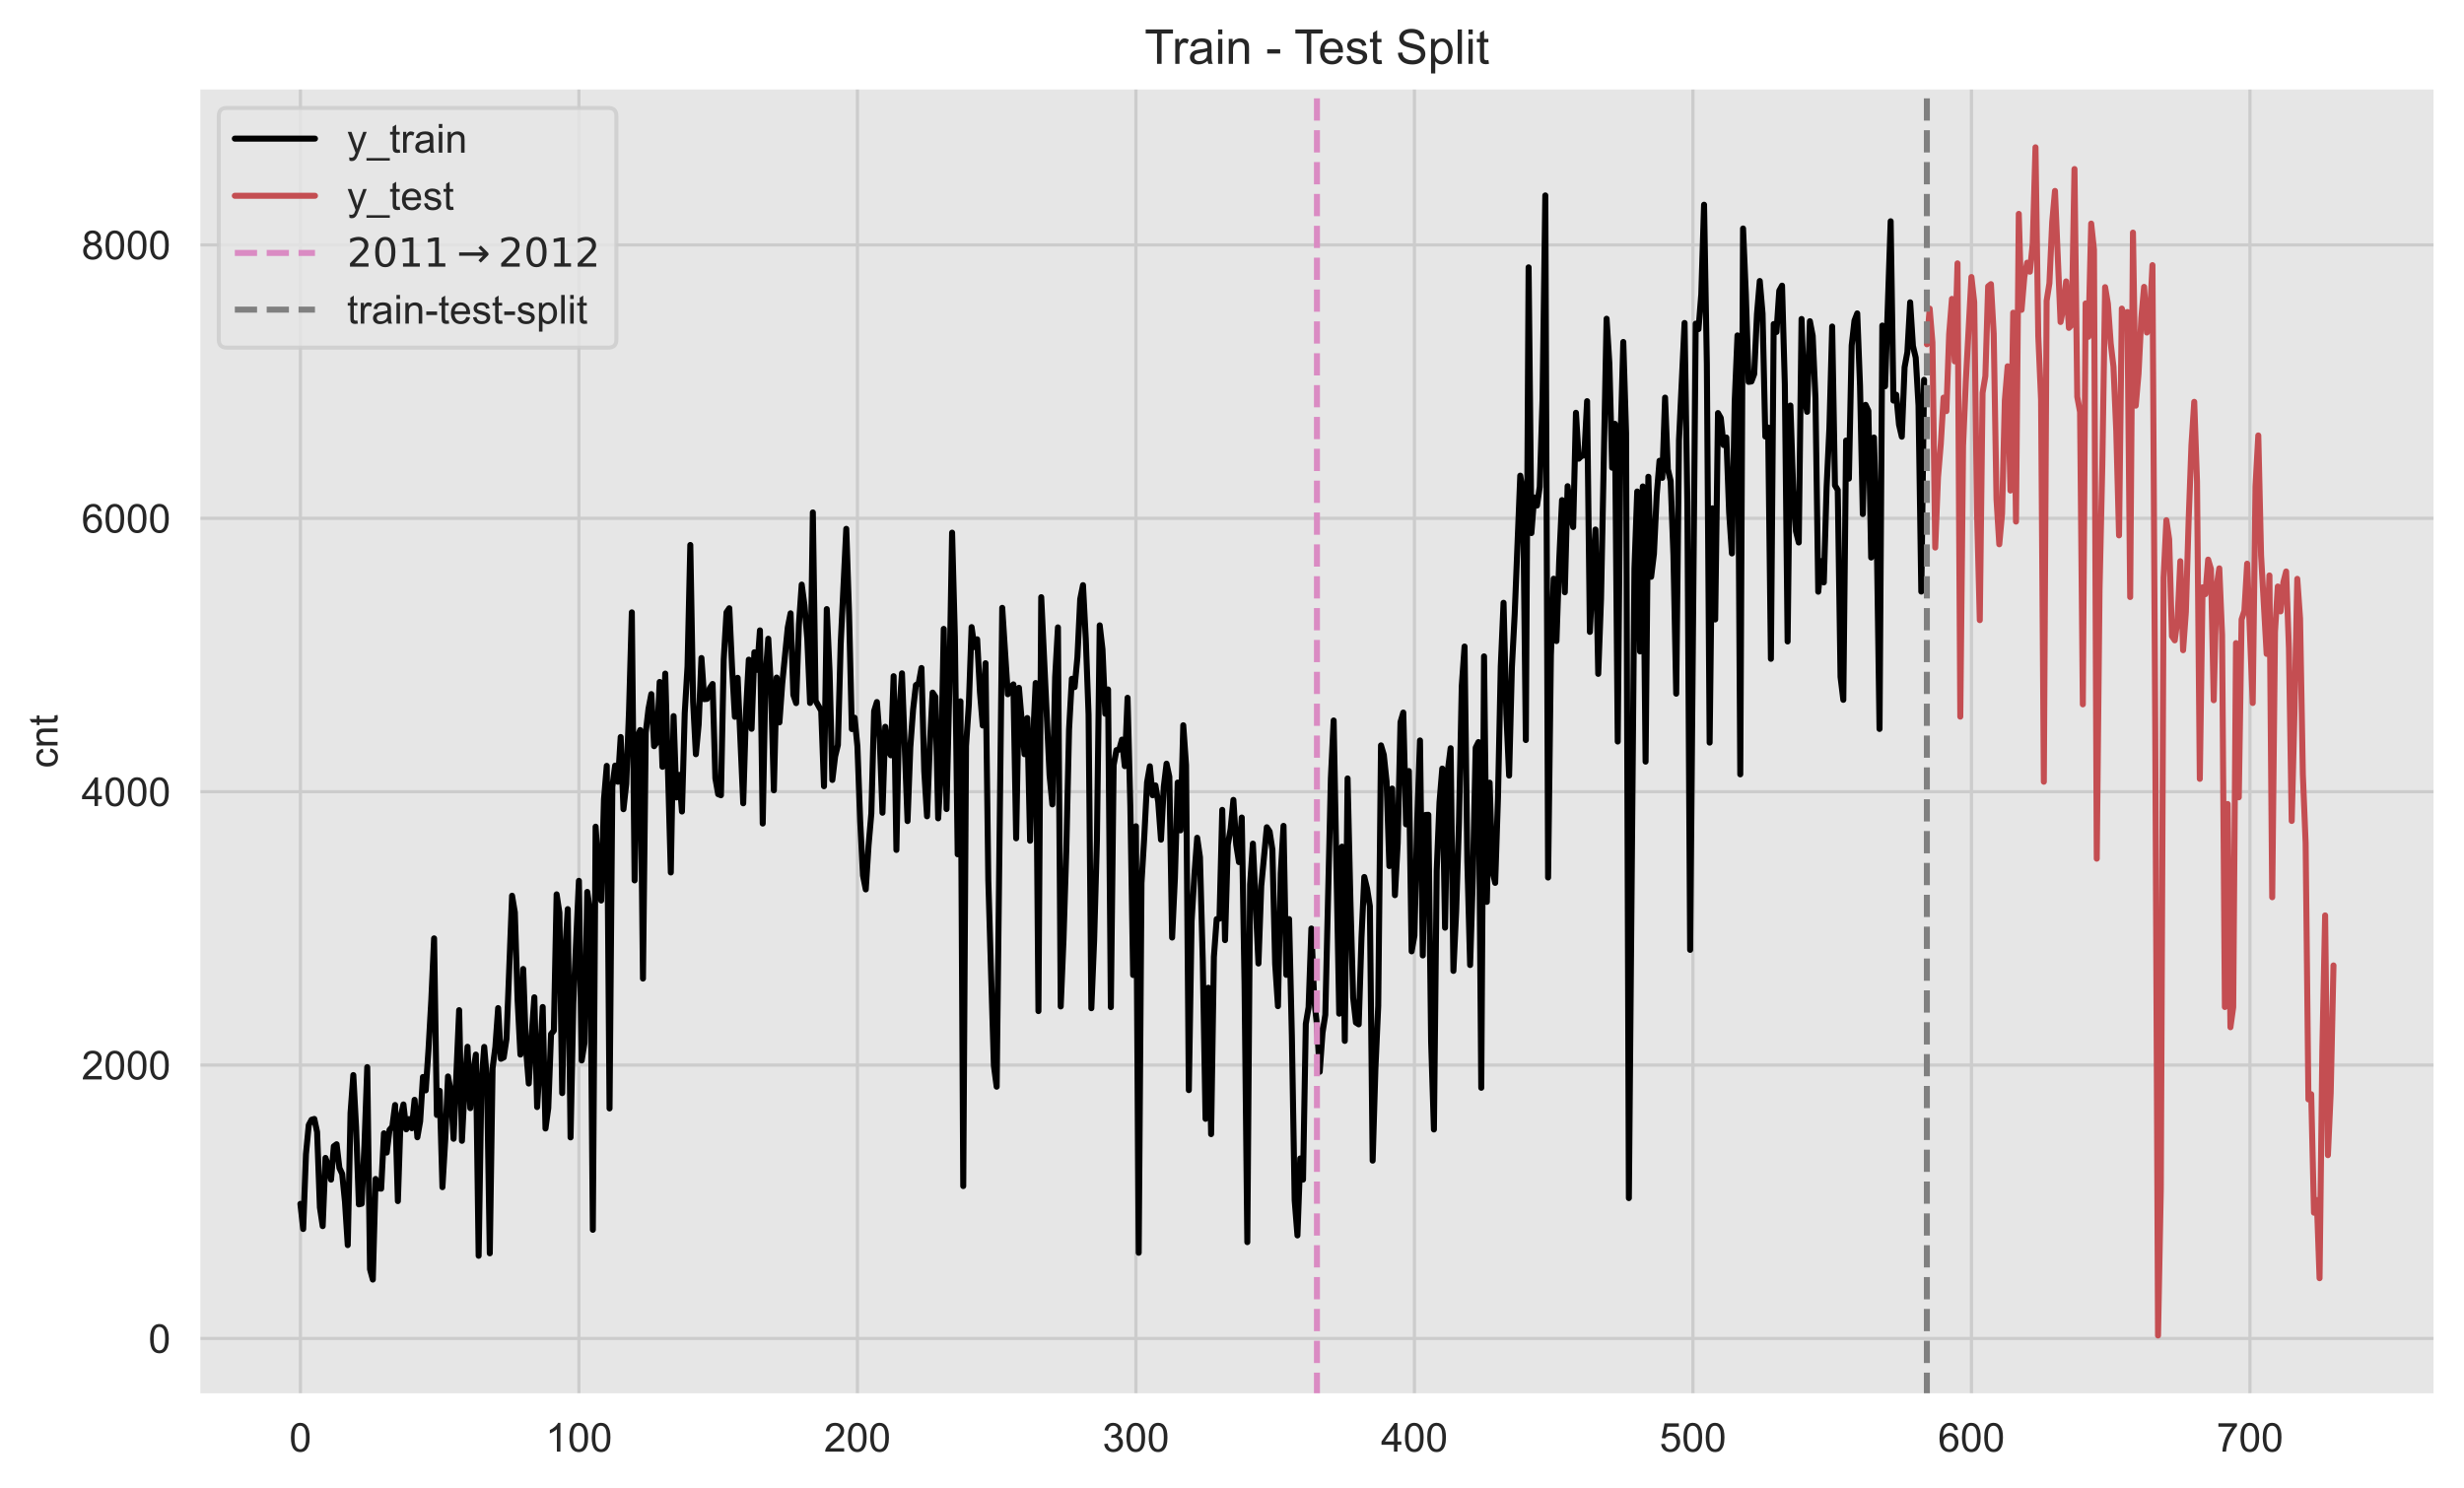 <?xml version="1.0" encoding="utf-8" standalone="no"?>
<!DOCTYPE svg PUBLIC "-//W3C//DTD SVG 1.1//EN"
  "http://www.w3.org/Graphics/SVG/1.1/DTD/svg11.dtd">
<!-- Created with matplotlib (https://matplotlib.org/) -->
<svg height="371.441pt" version="1.1" viewBox="0 0 614.789 371.441" width="614.789pt" xmlns="http://www.w3.org/2000/svg" xmlns:xlink="http://www.w3.org/1999/xlink">
 <defs>
  <style type="text/css">*{stroke-linecap:butt;stroke-linejoin:round;}</style>
 </defs>
 <g id="figure_1">
  <g id="patch_1">
   <path d="M 0 371.441 
L 614.789 371.441 
L 614.789 0 
L 0 0 
z
" style="fill:#ffffff;"/>
  </g>
  <g id="axes_1">
   <g id="patch_2">
    <path d="M 49.589 348.096 
L 607.589 348.096 
L 607.589 21.936 
L 49.589 21.936 
z
" style="fill:#e6e6e6;"/>
   </g>
   <g id="matplotlib.axis_1">
    <g id="xtick_1">
     <g id="line2d_1">
      <path clip-path="url(#pd640665b0b)" d="M 74.953 348.096 
L 74.953 21.936 
" style="fill:none;stroke:#cccccc;stroke-linecap:round;stroke-width:0.8;"/>
     </g>
     <g id="text_1">
      <!-- 0 -->
      <g style="fill:#262626;" transform="translate(72.172 362.253)scale(0.1 -0.1)">
       <defs>
        <path d="M 4.156 35.297 
Q 4.156 48 6.766 55.734 
Q 9.375 63.484 14.516 67.672 
Q 19.672 71.875 27.484 71.875 
Q 33.25 71.875 37.594 69.547 
Q 41.938 67.234 44.766 62.859 
Q 47.609 58.5 49.219 52.219 
Q 50.828 45.953 50.828 35.297 
Q 50.828 22.703 48.234 14.969 
Q 45.656 7.234 40.5 3 
Q 35.359 -1.219 27.484 -1.219 
Q 17.141 -1.219 11.234 6.203 
Q 4.156 15.141 4.156 35.297 
z
M 13.188 35.297 
Q 13.188 17.672 17.312 11.828 
Q 21.438 6 27.484 6 
Q 33.547 6 37.672 11.859 
Q 41.797 17.719 41.797 35.297 
Q 41.797 52.984 37.672 58.781 
Q 33.547 64.594 27.391 64.594 
Q 21.344 64.594 17.719 59.469 
Q 13.188 52.938 13.188 35.297 
z
" id="ArialMT-48"/>
       </defs>
       <use xlink:href="#ArialMT-48"/>
      </g>
     </g>
    </g>
    <g id="xtick_2">
     <g id="line2d_2">
      <path clip-path="url(#pd640665b0b)" d="M 144.442 348.096 
L 144.442 21.936 
" style="fill:none;stroke:#cccccc;stroke-linecap:round;stroke-width:0.8;"/>
     </g>
     <g id="text_2">
      <!-- 100 -->
      <g style="fill:#262626;" transform="translate(136.101 362.253)scale(0.1 -0.1)">
       <defs>
        <path d="M 37.25 0 
L 28.469 0 
L 28.469 56 
Q 25.297 52.984 20.141 49.953 
Q 14.984 46.922 10.891 45.406 
L 10.891 53.906 
Q 18.266 57.375 23.781 62.297 
Q 29.297 67.234 31.594 71.875 
L 37.25 71.875 
z
" id="ArialMT-49"/>
       </defs>
       <use xlink:href="#ArialMT-49"/>
       <use x="55.615" xlink:href="#ArialMT-48"/>
       <use x="111.23" xlink:href="#ArialMT-48"/>
      </g>
     </g>
    </g>
    <g id="xtick_3">
     <g id="line2d_3">
      <path clip-path="url(#pd640665b0b)" d="M 213.932 348.096 
L 213.932 21.936 
" style="fill:none;stroke:#cccccc;stroke-linecap:round;stroke-width:0.8;"/>
     </g>
     <g id="text_3">
      <!-- 200 -->
      <g style="fill:#262626;" transform="translate(205.59 362.253)scale(0.1 -0.1)">
       <defs>
        <path d="M 50.344 8.453 
L 50.344 0 
L 3.031 0 
Q 2.938 3.172 4.047 6.109 
Q 5.859 10.938 9.828 15.625 
Q 13.812 20.312 21.344 26.469 
Q 33.016 36.031 37.109 41.625 
Q 41.219 47.219 41.219 52.203 
Q 41.219 57.422 37.469 61 
Q 33.734 64.594 27.734 64.594 
Q 21.391 64.594 17.578 60.781 
Q 13.766 56.984 13.719 50.25 
L 4.688 51.172 
Q 5.609 61.281 11.656 66.578 
Q 17.719 71.875 27.938 71.875 
Q 38.234 71.875 44.234 66.156 
Q 50.25 60.453 50.25 52 
Q 50.25 47.703 48.484 43.547 
Q 46.734 39.406 42.656 34.812 
Q 38.578 30.219 29.109 22.219 
Q 21.188 15.578 18.938 13.203 
Q 16.703 10.844 15.234 8.453 
z
" id="ArialMT-50"/>
       </defs>
       <use xlink:href="#ArialMT-50"/>
       <use x="55.615" xlink:href="#ArialMT-48"/>
       <use x="111.23" xlink:href="#ArialMT-48"/>
      </g>
     </g>
    </g>
    <g id="xtick_4">
     <g id="line2d_4">
      <path clip-path="url(#pd640665b0b)" d="M 283.421 348.096 
L 283.421 21.936 
" style="fill:none;stroke:#cccccc;stroke-linecap:round;stroke-width:0.8;"/>
     </g>
     <g id="text_4">
      <!-- 300 -->
      <g style="fill:#262626;" transform="translate(275.08 362.253)scale(0.1 -0.1)">
       <defs>
        <path d="M 4.203 18.891 
L 12.984 20.062 
Q 14.5 12.594 18.141 9.297 
Q 21.781 6 27 6 
Q 33.203 6 37.469 10.297 
Q 41.75 14.594 41.75 20.953 
Q 41.75 27 37.797 30.922 
Q 33.844 34.859 27.734 34.859 
Q 25.25 34.859 21.531 33.891 
L 22.516 41.609 
Q 23.391 41.5 23.922 41.5 
Q 29.547 41.5 34.031 44.422 
Q 38.531 47.359 38.531 53.469 
Q 38.531 58.297 35.25 61.469 
Q 31.984 64.656 26.812 64.656 
Q 21.688 64.656 18.266 61.422 
Q 14.844 58.203 13.875 51.766 
L 5.078 53.328 
Q 6.688 62.156 12.391 67.016 
Q 18.109 71.875 26.609 71.875 
Q 32.469 71.875 37.391 69.359 
Q 42.328 66.844 44.938 62.5 
Q 47.562 58.156 47.562 53.266 
Q 47.562 48.641 45.062 44.828 
Q 42.578 41.016 37.703 38.766 
Q 44.047 37.312 47.562 32.688 
Q 51.078 28.078 51.078 21.141 
Q 51.078 11.766 44.234 5.25 
Q 37.406 -1.266 26.953 -1.266 
Q 17.531 -1.266 11.297 4.344 
Q 5.078 9.969 4.203 18.891 
z
" id="ArialMT-51"/>
       </defs>
       <use xlink:href="#ArialMT-51"/>
       <use x="55.615" xlink:href="#ArialMT-48"/>
       <use x="111.23" xlink:href="#ArialMT-48"/>
      </g>
     </g>
    </g>
    <g id="xtick_5">
     <g id="line2d_5">
      <path clip-path="url(#pd640665b0b)" d="M 352.91 348.096 
L 352.91 21.936 
" style="fill:none;stroke:#cccccc;stroke-linecap:round;stroke-width:0.8;"/>
     </g>
     <g id="text_5">
      <!-- 400 -->
      <g style="fill:#262626;" transform="translate(344.569 362.253)scale(0.1 -0.1)">
       <defs>
        <path d="M 32.328 0 
L 32.328 17.141 
L 1.266 17.141 
L 1.266 25.203 
L 33.938 71.578 
L 41.109 71.578 
L 41.109 25.203 
L 50.781 25.203 
L 50.781 17.141 
L 41.109 17.141 
L 41.109 0 
z
M 32.328 25.203 
L 32.328 57.469 
L 9.906 25.203 
z
" id="ArialMT-52"/>
       </defs>
       <use xlink:href="#ArialMT-52"/>
       <use x="55.615" xlink:href="#ArialMT-48"/>
       <use x="111.23" xlink:href="#ArialMT-48"/>
      </g>
     </g>
    </g>
    <g id="xtick_6">
     <g id="line2d_6">
      <path clip-path="url(#pd640665b0b)" d="M 422.4 348.096 
L 422.4 21.936 
" style="fill:none;stroke:#cccccc;stroke-linecap:round;stroke-width:0.8;"/>
     </g>
     <g id="text_6">
      <!-- 500 -->
      <g style="fill:#262626;" transform="translate(414.058 362.253)scale(0.1 -0.1)">
       <defs>
        <path d="M 4.156 18.75 
L 13.375 19.531 
Q 14.406 12.797 18.141 9.391 
Q 21.875 6 27.156 6 
Q 33.5 6 37.891 10.781 
Q 42.281 15.578 42.281 23.484 
Q 42.281 31 38.062 35.344 
Q 33.844 39.703 27 39.703 
Q 22.75 39.703 19.328 37.766 
Q 15.922 35.844 13.969 32.766 
L 5.719 33.844 
L 12.641 70.609 
L 48.25 70.609 
L 48.25 62.203 
L 19.672 62.203 
L 15.828 42.969 
Q 22.266 47.469 29.344 47.469 
Q 38.719 47.469 45.156 40.969 
Q 51.609 34.469 51.609 24.266 
Q 51.609 14.547 45.953 7.469 
Q 39.062 -1.219 27.156 -1.219 
Q 17.391 -1.219 11.203 4.25 
Q 5.031 9.719 4.156 18.75 
z
" id="ArialMT-53"/>
       </defs>
       <use xlink:href="#ArialMT-53"/>
       <use x="55.615" xlink:href="#ArialMT-48"/>
       <use x="111.23" xlink:href="#ArialMT-48"/>
      </g>
     </g>
    </g>
    <g id="xtick_7">
     <g id="line2d_7">
      <path clip-path="url(#pd640665b0b)" d="M 491.889 348.096 
L 491.889 21.936 
" style="fill:none;stroke:#cccccc;stroke-linecap:round;stroke-width:0.8;"/>
     </g>
     <g id="text_7">
      <!-- 600 -->
      <g style="fill:#262626;" transform="translate(483.548 362.253)scale(0.1 -0.1)">
       <defs>
        <path d="M 49.75 54.047 
L 41.016 53.375 
Q 39.844 58.547 37.703 60.891 
Q 34.125 64.656 28.906 64.656 
Q 24.703 64.656 21.531 62.312 
Q 17.391 59.281 14.984 53.469 
Q 12.594 47.656 12.5 36.922 
Q 15.672 41.75 20.266 44.094 
Q 24.859 46.438 29.891 46.438 
Q 38.672 46.438 44.844 39.969 
Q 51.031 33.5 51.031 23.25 
Q 51.031 16.5 48.125 10.719 
Q 45.219 4.938 40.141 1.859 
Q 35.062 -1.219 28.609 -1.219 
Q 17.625 -1.219 10.688 6.859 
Q 3.766 14.938 3.766 33.5 
Q 3.766 54.25 11.422 63.672 
Q 18.109 71.875 29.438 71.875 
Q 37.891 71.875 43.281 67.141 
Q 48.688 62.406 49.75 54.047 
z
M 13.875 23.188 
Q 13.875 18.656 15.797 14.5 
Q 17.719 10.359 21.188 8.172 
Q 24.656 6 28.469 6 
Q 34.031 6 38.031 10.484 
Q 42.047 14.984 42.047 22.703 
Q 42.047 30.125 38.078 34.391 
Q 34.125 38.672 28.125 38.672 
Q 22.172 38.672 18.016 34.391 
Q 13.875 30.125 13.875 23.188 
z
" id="ArialMT-54"/>
       </defs>
       <use xlink:href="#ArialMT-54"/>
       <use x="55.615" xlink:href="#ArialMT-48"/>
       <use x="111.23" xlink:href="#ArialMT-48"/>
      </g>
     </g>
    </g>
    <g id="xtick_8">
     <g id="line2d_8">
      <path clip-path="url(#pd640665b0b)" d="M 561.379 348.096 
L 561.379 21.936 
" style="fill:none;stroke:#cccccc;stroke-linecap:round;stroke-width:0.8;"/>
     </g>
     <g id="text_8">
      <!-- 700 -->
      <g style="fill:#262626;" transform="translate(553.037 362.253)scale(0.1 -0.1)">
       <defs>
        <path d="M 4.734 62.203 
L 4.734 70.656 
L 51.078 70.656 
L 51.078 63.812 
Q 44.234 56.547 37.516 44.484 
Q 30.812 32.422 27.156 19.672 
Q 24.516 10.688 23.781 0 
L 14.75 0 
Q 14.891 8.453 18.062 20.406 
Q 21.234 32.375 27.172 43.484 
Q 33.109 54.594 39.797 62.203 
z
" id="ArialMT-55"/>
       </defs>
       <use xlink:href="#ArialMT-55"/>
       <use x="55.615" xlink:href="#ArialMT-48"/>
       <use x="111.23" xlink:href="#ArialMT-48"/>
      </g>
     </g>
    </g>
   </g>
   <g id="matplotlib.axis_2">
    <g id="ytick_1">
     <g id="line2d_9">
      <path clip-path="url(#pd640665b0b)" d="M 49.589 334.021 
L 607.589 334.021 
" style="fill:none;stroke:#cccccc;stroke-linecap:round;stroke-width:0.8;"/>
     </g>
     <g id="text_9">
      <!-- 0 -->
      <g style="fill:#262626;" transform="translate(37.028 337.6)scale(0.1 -0.1)">
       <use xlink:href="#ArialMT-48"/>
      </g>
     </g>
    </g>
    <g id="ytick_2">
     <g id="line2d_10">
      <path clip-path="url(#pd640665b0b)" d="M 49.589 265.795 
L 607.589 265.795 
" style="fill:none;stroke:#cccccc;stroke-linecap:round;stroke-width:0.8;"/>
     </g>
     <g id="text_10">
      <!-- 2000 -->
      <g style="fill:#262626;" transform="translate(20.345 269.374)scale(0.1 -0.1)">
       <use xlink:href="#ArialMT-50"/>
       <use x="55.615" xlink:href="#ArialMT-48"/>
       <use x="111.23" xlink:href="#ArialMT-48"/>
       <use x="166.846" xlink:href="#ArialMT-48"/>
      </g>
     </g>
    </g>
    <g id="ytick_3">
     <g id="line2d_11">
      <path clip-path="url(#pd640665b0b)" d="M 49.589 197.569 
L 607.589 197.569 
" style="fill:none;stroke:#cccccc;stroke-linecap:round;stroke-width:0.8;"/>
     </g>
     <g id="text_11">
      <!-- 4000 -->
      <g style="fill:#262626;" transform="translate(20.345 201.148)scale(0.1 -0.1)">
       <use xlink:href="#ArialMT-52"/>
       <use x="55.615" xlink:href="#ArialMT-48"/>
       <use x="111.23" xlink:href="#ArialMT-48"/>
       <use x="166.846" xlink:href="#ArialMT-48"/>
      </g>
     </g>
    </g>
    <g id="ytick_4">
     <g id="line2d_12">
      <path clip-path="url(#pd640665b0b)" d="M 49.589 129.343 
L 607.589 129.343 
" style="fill:none;stroke:#cccccc;stroke-linecap:round;stroke-width:0.8;"/>
     </g>
     <g id="text_12">
      <!-- 6000 -->
      <g style="fill:#262626;" transform="translate(20.345 132.922)scale(0.1 -0.1)">
       <use xlink:href="#ArialMT-54"/>
       <use x="55.615" xlink:href="#ArialMT-48"/>
       <use x="111.23" xlink:href="#ArialMT-48"/>
       <use x="166.846" xlink:href="#ArialMT-48"/>
      </g>
     </g>
    </g>
    <g id="ytick_5">
     <g id="line2d_13">
      <path clip-path="url(#pd640665b0b)" d="M 49.589 61.118 
L 607.589 61.118 
" style="fill:none;stroke:#cccccc;stroke-linecap:round;stroke-width:0.8;"/>
     </g>
     <g id="text_13">
      <!-- 8000 -->
      <g style="fill:#262626;" transform="translate(20.345 64.697)scale(0.1 -0.1)">
       <defs>
        <path d="M 17.672 38.812 
Q 12.203 40.828 9.562 44.531 
Q 6.938 48.25 6.938 53.422 
Q 6.938 61.234 12.547 66.547 
Q 18.172 71.875 27.484 71.875 
Q 36.859 71.875 42.578 66.422 
Q 48.297 60.984 48.297 53.172 
Q 48.297 48.188 45.672 44.5 
Q 43.062 40.828 37.75 38.812 
Q 44.344 36.672 47.781 31.875 
Q 51.219 27.094 51.219 20.453 
Q 51.219 11.281 44.719 5.031 
Q 38.234 -1.219 27.641 -1.219 
Q 17.047 -1.219 10.547 5.047 
Q 4.047 11.328 4.047 20.703 
Q 4.047 27.688 7.594 32.391 
Q 11.141 37.109 17.672 38.812 
z
M 15.922 53.719 
Q 15.922 48.641 19.188 45.406 
Q 22.469 42.188 27.688 42.188 
Q 32.766 42.188 36.016 45.375 
Q 39.266 48.578 39.266 53.219 
Q 39.266 58.062 35.906 61.359 
Q 32.562 64.656 27.594 64.656 
Q 22.562 64.656 19.234 61.422 
Q 15.922 58.203 15.922 53.719 
z
M 13.094 20.656 
Q 13.094 16.891 14.875 13.375 
Q 16.656 9.859 20.172 7.922 
Q 23.688 6 27.734 6 
Q 34.031 6 38.125 10.047 
Q 42.234 14.109 42.234 20.359 
Q 42.234 26.703 38.016 30.859 
Q 33.797 35.016 27.438 35.016 
Q 21.234 35.016 17.156 30.906 
Q 13.094 26.812 13.094 20.656 
z
" id="ArialMT-56"/>
       </defs>
       <use xlink:href="#ArialMT-56"/>
       <use x="55.615" xlink:href="#ArialMT-48"/>
       <use x="111.23" xlink:href="#ArialMT-48"/>
       <use x="166.846" xlink:href="#ArialMT-48"/>
      </g>
     </g>
    </g>
    <g id="text_14">
     <!-- cnt -->
     <g style="fill:#262626;" transform="translate(14.358 191.685)rotate(-90)scale(0.1 -0.1)">
      <defs>
       <path d="M 40.438 19 
L 49.078 17.875 
Q 47.656 8.938 41.812 3.875 
Q 35.984 -1.172 27.484 -1.172 
Q 16.844 -1.172 10.375 5.781 
Q 3.906 12.75 3.906 25.734 
Q 3.906 34.125 6.688 40.422 
Q 9.469 46.734 15.156 49.875 
Q 20.844 53.031 27.547 53.031 
Q 35.984 53.031 41.359 48.75 
Q 46.734 44.484 48.25 36.625 
L 39.703 35.297 
Q 38.484 40.531 35.375 43.156 
Q 32.281 45.797 27.875 45.797 
Q 21.234 45.797 17.078 41.031 
Q 12.938 36.281 12.938 25.984 
Q 12.938 15.531 16.938 10.797 
Q 20.953 6.062 27.391 6.062 
Q 32.562 6.062 36.031 9.234 
Q 39.5 12.406 40.438 19 
z
" id="ArialMT-99"/>
       <path d="M 6.594 0 
L 6.594 51.859 
L 14.5 51.859 
L 14.5 44.484 
Q 20.219 53.031 31 53.031 
Q 35.688 53.031 39.625 51.344 
Q 43.562 49.656 45.516 46.922 
Q 47.469 44.188 48.25 40.438 
Q 48.734 37.984 48.734 31.891 
L 48.734 0 
L 39.938 0 
L 39.938 31.547 
Q 39.938 36.922 38.906 39.578 
Q 37.891 42.234 35.281 43.812 
Q 32.672 45.406 29.156 45.406 
Q 23.531 45.406 19.453 41.844 
Q 15.375 38.281 15.375 28.328 
L 15.375 0 
z
" id="ArialMT-110"/>
       <path d="M 25.781 7.859 
L 27.047 0.094 
Q 23.344 -0.688 20.406 -0.688 
Q 15.625 -0.688 12.984 0.828 
Q 10.359 2.344 9.281 4.812 
Q 8.203 7.281 8.203 15.188 
L 8.203 45.016 
L 1.766 45.016 
L 1.766 51.859 
L 8.203 51.859 
L 8.203 64.703 
L 16.938 69.969 
L 16.938 51.859 
L 25.781 51.859 
L 25.781 45.016 
L 16.938 45.016 
L 16.938 14.703 
Q 16.938 10.938 17.406 9.859 
Q 17.875 8.797 18.922 8.156 
Q 19.969 7.516 21.922 7.516 
Q 23.391 7.516 25.781 7.859 
z
" id="ArialMT-116"/>
      </defs>
      <use xlink:href="#ArialMT-99"/>
      <use x="50" xlink:href="#ArialMT-110"/>
      <use x="105.615" xlink:href="#ArialMT-116"/>
     </g>
    </g>
   </g>
   <g id="line2d_14">
    <path clip-path="url(#pd640665b0b)" d="M 74.953 300.419 
L 75.648 306.696 
L 76.342 288.002 
L 77.037 280.736 
L 77.732 279.44 
L 78.427 279.235 
L 79.122 282.51 
L 79.817 301.306 
L 80.512 305.98 
L 81.207 288.958 
L 81.902 290.936 
L 82.597 294.381 
L 83.291 286.058 
L 83.986 285.546 
L 84.681 291.448 
L 85.376 292.949 
L 86.071 299.908 
L 86.766 310.722 
L 87.461 277.734 
L 88.156 268.285 
L 88.851 281.384 
L 89.545 300.556 
L 90.24 300.385 
L 90.935 285.717 
L 91.63 266.307 
L 92.325 316.76 
L 93.02 319.318 
L 93.715 294.211 
L 94.41 296.565 
L 95.105 296.633 
L 95.8 282.817 
L 96.494 287.627 
L 97.189 281.964 
L 97.884 281.146 
L 98.579 275.756 
L 99.274 299.737 
L 99.969 278.655 
L 100.664 275.619 
L 101.359 281.828 
L 102.054 279.269 
L 102.748 281.555 
L 103.443 274.46 
L 104.138 283.807 
L 104.833 279.815 
L 105.528 268.763 
L 106.223 272.106 
L 106.918 261.872 
L 107.613 249.591 
L 108.308 234.172 
L 109.003 278.246 
L 109.697 272.208 
L 110.392 296.258 
L 111.087 284.557 
L 111.782 268.626 
L 112.477 272.379 
L 113.172 284.182 
L 114.562 252.082 
L 115.257 284.693 
L 115.951 270.878 
L 116.646 261.224 
L 117.341 276.54 
L 118.036 267.705 
L 118.731 263.168 
L 119.426 313.382 
L 120.121 270.161 
L 120.816 261.258 
L 121.511 269.513 
L 122.206 312.768 
L 122.9 266.58 
L 123.595 261.292 
L 124.29 251.57 
L 124.985 264.226 
L 125.68 263.885 
L 126.375 259.245 
L 127.765 223.529 
L 128.46 227.691 
L 129.154 249.728 
L 129.849 263.168 
L 130.544 241.814 
L 131.239 261.667 
L 131.934 270.4 
L 132.629 258.631 
L 133.324 248.875 
L 134.019 276.268 
L 134.714 264.84 
L 135.408 251.297 
L 136.103 281.623 
L 136.798 276.54 
L 137.493 258.051 
L 138.188 257.198 
L 138.883 223.188 
L 139.578 227.759 
L 140.273 272.788 
L 140.968 238.232 
L 141.663 226.872 
L 142.357 283.841 
L 143.052 250.274 
L 144.442 219.811 
L 145.137 264.635 
L 145.832 260.269 
L 146.527 222.574 
L 147.222 227.384 
L 147.917 306.901 
L 148.611 206.302 
L 149.306 217.048 
L 150.001 224.723 
L 150.696 199.479 
L 151.391 191.122 
L 152.086 276.609 
L 152.781 196.341 
L 153.476 191.054 
L 154.171 195.079 
L 154.866 183.924 
L 155.56 201.936 
L 156.255 195.591 
L 156.95 177.272 
L 157.645 152.813 
L 158.34 219.708 
L 159.035 183.89 
L 159.73 182.184 
L 160.425 244.201 
L 161.12 182.798 
L 161.814 176.829 
L 162.509 173.213 
L 163.204 186.21 
L 163.899 185.22 
L 164.594 170.177 
L 165.289 191.361 
L 165.984 168.096 
L 167.374 217.73 
L 168.069 178.705 
L 168.763 199.002 
L 169.458 193.373 
L 170.153 202.516 
L 170.848 177.954 
L 171.543 166.288 
L 172.238 135.995 
L 172.933 175.055 
L 173.628 188.222 
L 174.323 180.786 
L 175.017 164.207 
L 175.712 174.475 
L 176.407 174.407 
L 177.102 171.712 
L 177.797 170.688 
L 178.492 194.226 
L 179.187 198.183 
L 179.882 198.456 
L 180.577 164.548 
L 181.272 152.813 
L 181.966 151.79 
L 182.661 166.663 
L 183.356 178.875 
L 184.051 169.153 
L 185.441 200.469 
L 186.136 177.579 
L 186.831 164.616 
L 187.526 181.877 
L 188.22 162.774 
L 188.915 167.175 
L 189.61 157.316 
L 190.305 205.517 
L 191 168.778 
L 191.695 159.397 
L 192.39 172.189 
L 193.085 197.228 
L 193.78 169.085 
L 194.474 180.274 
L 195.169 170.62 
L 196.559 156.565 
L 197.254 153.052 
L 197.949 173.417 
L 198.644 175.464 
L 199.339 155.781 
L 200.034 145.888 
L 200.729 151.107 
L 201.423 159.397 
L 202.118 175.43 
L 202.813 127.877 
L 203.508 174.884 
L 204.898 177.374 
L 205.593 196.205 
L 206.288 151.994 
L 206.983 167.516 
L 207.677 194.635 
L 208.372 188.768 
L 209.067 185.903 
L 209.762 160.591 
L 211.152 131.97 
L 211.847 153.154 
L 212.542 181.945 
L 213.237 179.114 
L 213.932 186.244 
L 214.626 204.938 
L 215.321 218.48 
L 216.016 221.96 
L 216.711 211.01 
L 217.406 203.027 
L 218.101 177.443 
L 218.796 175.191 
L 219.491 184.265 
L 220.186 202.823 
L 220.88 181.366 
L 221.575 187.267 
L 222.27 188.495 
L 222.965 168.744 
L 223.66 212.101 
L 224.355 177.92 
L 225.05 168.027 
L 226.44 204.903 
L 227.135 186.448 
L 227.829 177.033 
L 228.524 170.961 
L 229.219 170.552 
L 229.914 166.697 
L 230.609 192.452 
L 231.304 203.709 
L 231.999 186.039 
L 232.694 172.837 
L 233.389 173.895 
L 234.083 204.221 
L 234.778 192.35 
L 235.473 156.941 
L 236.168 201.901 
L 236.863 171.712 
L 237.558 132.925 
L 238.253 159.022 
L 238.948 213.193 
L 239.643 175.021 
L 240.338 295.985 
L 241.032 186.175 
L 241.727 175.942 
L 242.422 156.497 
L 243.117 161.478 
L 243.812 159.533 
L 244.507 172.769 
L 245.202 181.059 
L 245.897 165.503 
L 246.592 219.708 
L 247.981 265.931 
L 248.676 271.185 
L 250.066 151.687 
L 251.456 173.247 
L 252.151 171.541 
L 252.846 170.791 
L 253.54 209.202 
L 254.235 171.643 
L 255.625 188.222 
L 256.32 179.182 
L 257.015 209.816 
L 257.71 185.561 
L 258.405 170.449 
L 259.1 252.32 
L 259.795 149.027 
L 261.879 193.476 
L 262.574 200.742 
L 263.269 168.948 
L 263.964 156.565 
L 264.659 251.16 
L 265.354 234.479 
L 266.049 212.238 
L 266.743 182.014 
L 267.438 169.392 
L 268.133 171.473 
L 268.828 163.968 
L 269.523 149.504 
L 270.218 146.025 
L 270.913 159.465 
L 271.608 178.364 
L 272.303 251.604 
L 272.998 234.65 
L 273.692 209.713 
L 274.387 156.054 
L 275.082 162.058 
L 275.777 178.125 
L 276.472 172.053 
L 277.167 251.331 
L 277.862 190.917 
L 278.557 187.199 
L 279.252 187.062 
L 279.946 184.572 
L 280.641 191.19 
L 281.336 174.134 
L 282.031 201.185 
L 282.726 243.315 
L 283.421 206.2 
L 284.116 312.632 
L 284.811 220.391 
L 285.506 208.861 
L 286.201 195.249 
L 286.895 191.224 
L 287.59 198.456 
L 288.285 196 
L 288.98 200.094 
L 289.675 209.543 
L 290.37 196.375 
L 291.065 190.576 
L 291.76 193.851 
L 292.455 233.968 
L 293.149 219.128 
L 293.844 195.284 
L 294.539 207.223 
L 295.234 180.99 
L 295.929 190.917 
L 296.624 272.038 
L 297.319 229.874 
L 298.014 218.31 
L 298.709 209.065 
L 299.404 213.943 
L 300.098 239.699 
L 300.793 279.201 
L 301.488 246.487 
L 302.183 283.022 
L 302.878 238.778 
L 303.573 229.362 
L 304.268 229.26 
L 304.963 202.106 
L 305.658 234.616 
L 306.352 210.771 
L 307.047 206.882 
L 307.742 199.616 
L 308.437 210.737 
L 309.132 215.137 
L 309.827 204.016 
L 310.522 245.532 
L 311.217 309.971 
L 311.912 220.698 
L 312.606 210.532 
L 313.996 240.449 
L 314.691 221.107 
L 316.081 206.439 
L 316.776 207.496 
L 317.471 211.999 
L 318.166 240.585 
L 318.861 251.092 
L 319.555 217.935 
L 320.25 206.097 
L 320.945 243.28 
L 321.64 229.362 
L 322.335 258.665 
L 323.03 299.533 
L 323.725 308.3 
L 324.42 289.094 
L 325.115 294.381 
L 325.809 255.493 
L 326.504 251.365 
L 327.199 231.716 
L 327.894 249.25 
L 328.589 255.766 
L 329.284 267.466 
L 329.979 257.744 
L 330.674 253.241 
L 332.064 194.226 
L 332.758 179.796 
L 334.148 252.968 
L 334.843 211.283 
L 335.538 259.757 
L 336.233 194.26 
L 336.928 224.382 
L 337.623 248.977 
L 338.318 255.186 
L 339.012 255.629 
L 339.707 233.899 
L 340.402 218.856 
L 341.097 221.721 
L 341.792 226.122 
L 342.487 289.64 
L 343.182 266.58 
L 343.877 251.058 
L 344.572 186.005 
L 345.267 188.359 
L 345.961 195.011 
L 346.656 216.127 
L 347.351 196.785 
L 348.046 223.393 
L 348.741 210.396 
L 349.436 180.206 
L 350.131 177.818 
L 350.826 205.722 
L 351.521 192.418 
L 352.215 237.413 
L 352.91 233.49 
L 353.605 204.938 
L 354.3 184.777 
L 354.995 238.436 
L 355.69 203.368 
L 356.385 203.334 
L 357.08 260.03 
L 357.775 281.862 
L 358.47 217.286 
L 359.164 200.23 
L 359.859 191.804 
L 360.554 231.511 
L 361.249 192.316 
L 361.944 186.721 
L 362.639 242.291 
L 363.334 227.281 
L 364.029 205.176 
L 364.724 171.2 
L 365.418 161.341 
L 366.113 215.069 
L 366.808 240.824 
L 367.503 218.412 
L 368.198 186.585 
L 368.893 185.186 
L 369.588 271.458 
L 370.283 163.797 
L 370.978 225.064 
L 371.673 195.318 
L 372.367 217.252 
L 373.062 220.322 
L 373.757 199.07 
L 374.452 166.322 
L 375.147 150.425 
L 375.842 178.159 
L 376.537 193.544 
L 377.232 166.492 
L 377.927 153.291 
L 379.316 118.7 
L 380.011 122.794 
L 380.706 184.674 
L 381.401 66.712 
L 382.096 133.028 
L 382.791 124.124 
L 383.486 126.171 
L 384.181 121.497 
L 384.875 99.631 
L 385.57 48.769 
L 386.265 218.992 
L 386.96 163.593 
L 387.655 144.421 
L 388.35 159.977 
L 389.045 139.646 
L 389.74 124.806 
L 390.435 147.798 
L 391.13 121.327 
L 391.824 127.945 
L 392.519 131.527 
L 393.214 103.008 
L 393.909 114.47 
L 394.604 113.754 
L 395.299 113.651 
L 395.994 100.109 
L 396.689 157.691 
L 397.384 143.5 
L 398.078 132.141 
L 398.773 168.164 
L 399.468 149.504 
L 400.858 79.539 
L 401.553 90.728 
L 402.248 116.722 
L 402.943 105.771 
L 403.638 185.05 
L 404.333 110.07 
L 405.027 85.338 
L 405.722 108.057 
L 406.417 298.987 
L 407.807 141.863 
L 408.502 122.657 
L 409.197 162.569 
L 409.892 121.395 
L 410.587 190.064 
L 411.281 118.973 
L 411.976 143.944 
L 412.671 138.213 
L 413.366 123.578 
L 414.061 114.982 
L 414.756 119.246 
L 415.451 99.222 
L 416.146 117.097 
L 416.841 120.031 
L 417.536 138.622 
L 418.23 173.11 
L 418.925 109.831 
L 420.315 80.596 
L 421.01 125.318 
L 421.705 237.038 
L 423.095 80.767 
L 423.79 82.131 
L 424.484 73.432 
L 425.179 51.088 
L 425.874 90.83 
L 426.569 185.323 
L 427.264 126.853 
L 427.959 154.587 
L 428.654 103.077 
L 429.349 104.305 
L 430.044 111.059 
L 430.739 109.183 
L 431.433 127.877 
L 432.128 138.11 
L 432.823 100.177 
L 433.518 83.7 
L 434.213 193.237 
L 434.908 57.024 
L 435.603 73.364 
L 436.298 95.299 
L 436.993 95.196 
L 437.687 93.354 
L 438.382 78.379 
L 439.077 70.123 
L 439.772 78.242 
L 440.467 108.944 
L 441.162 106.692 
L 441.857 164.411 
L 442.552 80.869 
L 443.247 82.848 
L 443.941 72.545 
L 444.636 71.283 
L 445.331 95.981 
L 446.026 160.079 
L 446.721 101.2 
L 447.416 122.146 
L 448.111 132.584 
L 448.806 135.381 
L 449.501 79.607 
L 450.196 98.949 
L 450.89 102.769 
L 451.585 80.153 
L 452.28 83.803 
L 452.975 99.358 
L 453.67 147.662 
L 454.365 140.021 
L 455.06 145.342 
L 455.755 121.6 
L 456.45 106.829 
L 457.144 81.483 
L 457.839 121.122 
L 458.534 122.282 
L 459.229 168.914 
L 459.924 174.645 
L 460.619 109.933 
L 461.314 119.451 
L 462.009 86.225 
L 462.704 80.016 
L 463.399 78.208 
L 464.093 96.288 
L 464.788 128.286 
L 465.483 101.03 
L 466.178 102.531 
L 466.873 139.134 
L 467.568 109.183 
L 468.263 133.778 
L 468.958 181.911 
L 469.653 81.244 
L 470.347 96.39 
L 471.737 55.216 
L 472.432 99.972 
L 473.127 98.505 
L 473.822 105.976 
L 474.517 108.978 
L 475.212 91.649 
L 475.907 87.862 
L 476.602 75.445 
L 477.296 86.327 
L 477.991 89.261 
L 478.686 101.234 
L 479.381 147.628 
L 480.076 94.787 
L 480.076 94.787 
" style="fill:none;stroke:#000000;stroke-linecap:round;stroke-width:1.5;"/>
   </g>
   <g id="line2d_15">
    <path clip-path="url(#pd640665b0b)" d="M 480.771 85.918 
L 481.466 77.014 
L 482.161 85.474 
L 482.856 136.644 
L 483.55 119.144 
L 484.245 110.786 
L 484.94 99.222 
L 485.635 102.599 
L 486.33 83.393 
L 487.025 74.592 
L 487.72 90.182 
L 488.415 65.723 
L 489.11 178.841 
L 489.805 111.264 
L 490.499 95.026 
L 491.889 69.134 
L 492.584 75.377 
L 493.279 127.535 
L 493.974 154.758 
L 494.669 98.062 
L 495.364 93.866 
L 496.059 71.454 
L 496.753 70.908 
L 497.448 83.291 
L 498.143 124.568 
L 498.838 135.825 
L 499.533 128.184 
L 500.228 99.87 
L 500.923 91.41 
L 501.618 122.419 
L 502.313 78.038 
L 503.007 130.162 
L 503.702 53.374 
L 504.397 77.321 
L 505.092 69.066 
L 505.787 65.552 
L 506.482 67.804 
L 507.177 60.811 
L 507.872 36.761 
L 508.567 83.871 
L 509.262 99.699 
L 509.956 195.079 
L 510.651 75.07 
L 511.346 70.669 
L 512.041 55.421 
L 512.736 47.643 
L 514.126 80.357 
L 514.821 76.878 
L 515.516 70.226 
L 516.21 81.824 
L 516.905 81.074 
L 517.6 42.185 
L 518.295 99.017 
L 518.99 102.804 
L 519.685 175.771 
L 520.38 75.718 
L 521.075 84.042 
L 521.77 55.796 
L 522.465 62.312 
L 523.159 214.284 
L 523.854 147.15 
L 524.549 115.971 
L 525.244 71.659 
L 525.939 75.786 
L 526.634 85.611 
L 527.329 91.512 
L 528.024 107.545 
L 528.719 133.608 
L 529.413 77.014 
L 530.108 79.505 
L 530.803 77.867 
L 531.498 148.992 
L 532.193 58.048 
L 532.888 101.234 
L 533.583 93.252 
L 534.278 79.334 
L 534.973 71.59 
L 535.668 82.984 
L 536.362 80.084 
L 537.057 66.166 
L 537.752 181.911 
L 538.447 333.27 
L 539.142 296.633 
L 539.837 144.148 
L 540.532 129.821 
L 541.227 134.563 
L 541.922 158.749 
L 542.616 159.806 
L 543.311 154.621 
L 544.006 140.055 
L 544.701 162.262 
L 545.396 152.711 
L 546.091 129.616 
L 546.786 111.059 
L 547.481 100.279 
L 548.176 120.167 
L 548.871 194.363 
L 549.565 146.57 
L 550.26 148.276 
L 550.955 139.646 
L 551.65 141.999 
L 552.345 174.748 
L 553.04 146.434 
L 553.735 141.829 
L 554.43 158.476 
L 555.125 251.297 
L 555.819 200.639 
L 556.514 256.346 
L 557.209 251.331 
L 557.904 160.488 
L 558.599 198.968 
L 559.294 154.587 
L 559.989 152.438 
L 560.684 140.669 
L 562.073 175.43 
L 562.768 121.361 
L 563.463 108.671 
L 564.158 138.588 
L 565.548 163.183 
L 566.243 143.603 
L 566.938 223.904 
L 567.633 157.657 
L 568.328 146.366 
L 569.022 152.574 
L 569.717 145.308 
L 570.412 142.613 
L 571.107 161.853 
L 571.802 204.869 
L 572.497 177.613 
L 573.192 144.455 
L 573.887 154.348 
L 574.582 193.203 
L 575.276 210.43 
L 575.971 274.357 
L 576.666 273.061 
L 577.361 302.637 
L 578.056 299.464 
L 578.751 318.977 
L 579.446 261.906 
L 580.141 228.441 
L 580.836 288.275 
L 581.531 272.754 
L 582.225 240.927 
L 582.225 240.927 
" style="fill:none;stroke:#c44e52;stroke-linecap:round;stroke-width:1.5;"/>
   </g>
   <g id="line2d_16">
    <path clip-path="url(#pd640665b0b)" d="M 328.589 348.096 
L 328.589 21.936 
" style="fill:none;stroke:#da8bc3;stroke-dasharray:5.55,2.4;stroke-dashoffset:0;stroke-width:1.5;"/>
   </g>
   <g id="line2d_17">
    <path clip-path="url(#pd640665b0b)" d="M 480.771 348.096 
L 480.771 21.936 
" style="fill:none;stroke:#808080;stroke-dasharray:5.55,2.4;stroke-dashoffset:0;stroke-width:1.5;"/>
   </g>
   <g id="patch_3">
    <path d="M 49.589 348.096 
L 49.589 21.936 
" style="fill:none;stroke:#ffffff;stroke-linecap:square;stroke-linejoin:miter;stroke-width:0.8;"/>
   </g>
   <g id="patch_4">
    <path d="M 607.589 348.096 
L 607.589 21.936 
" style="fill:none;stroke:#ffffff;stroke-linecap:square;stroke-linejoin:miter;stroke-width:0.8;"/>
   </g>
   <g id="patch_5">
    <path d="M 49.589 348.096 
L 607.589 348.096 
" style="fill:none;stroke:#ffffff;stroke-linecap:square;stroke-linejoin:miter;stroke-width:0.8;"/>
   </g>
   <g id="patch_6">
    <path d="M 49.589 21.936 
L 607.589 21.936 
" style="fill:none;stroke:#ffffff;stroke-linecap:square;stroke-linejoin:miter;stroke-width:0.8;"/>
   </g>
   <g id="text_15">
    <!-- Train - Test Split -->
    <g style="fill:#262626;" transform="translate(285.579 15.936)scale(0.12 -0.12)">
     <defs>
      <path d="M 25.922 0 
L 25.922 63.141 
L 2.344 63.141 
L 2.344 71.578 
L 59.078 71.578 
L 59.078 63.141 
L 35.406 63.141 
L 35.406 0 
z
" id="ArialMT-84"/>
      <path d="M 6.5 0 
L 6.5 51.859 
L 14.406 51.859 
L 14.406 44 
Q 17.438 49.516 20 51.266 
Q 22.562 53.031 25.641 53.031 
Q 30.078 53.031 34.672 50.203 
L 31.641 42.047 
Q 28.422 43.953 25.203 43.953 
Q 22.312 43.953 20.016 42.219 
Q 17.719 40.484 16.75 37.406 
Q 15.281 32.719 15.281 27.156 
L 15.281 0 
z
" id="ArialMT-114"/>
      <path d="M 40.438 6.391 
Q 35.547 2.25 31.031 0.531 
Q 26.516 -1.172 21.344 -1.172 
Q 12.797 -1.172 8.203 3 
Q 3.609 7.172 3.609 13.672 
Q 3.609 17.484 5.344 20.625 
Q 7.078 23.781 9.891 25.688 
Q 12.703 27.594 16.219 28.562 
Q 18.797 29.25 24.031 29.891 
Q 34.672 31.156 39.703 32.906 
Q 39.75 34.719 39.75 35.203 
Q 39.75 40.578 37.25 42.781 
Q 33.891 45.75 27.25 45.75 
Q 21.047 45.75 18.094 43.578 
Q 15.141 41.406 13.719 35.891 
L 5.125 37.062 
Q 6.297 42.578 8.984 45.969 
Q 11.672 49.359 16.75 51.188 
Q 21.828 53.031 28.516 53.031 
Q 35.156 53.031 39.297 51.469 
Q 43.453 49.906 45.406 47.531 
Q 47.359 45.172 48.141 41.547 
Q 48.578 39.312 48.578 33.453 
L 48.578 21.734 
Q 48.578 9.469 49.141 6.219 
Q 49.703 2.984 51.375 0 
L 42.188 0 
Q 40.828 2.734 40.438 6.391 
z
M 39.703 26.031 
Q 34.906 24.078 25.344 22.703 
Q 19.922 21.922 17.672 20.938 
Q 15.438 19.969 14.203 18.094 
Q 12.984 16.219 12.984 13.922 
Q 12.984 10.406 15.641 8.062 
Q 18.312 5.719 23.438 5.719 
Q 28.516 5.719 32.469 7.938 
Q 36.422 10.156 38.281 14.016 
Q 39.703 17 39.703 22.797 
z
" id="ArialMT-97"/>
      <path d="M 6.641 61.469 
L 6.641 71.578 
L 15.438 71.578 
L 15.438 61.469 
z
M 6.641 0 
L 6.641 51.859 
L 15.438 51.859 
L 15.438 0 
z
" id="ArialMT-105"/>
      <path id="ArialMT-32"/>
      <path d="M 3.172 21.484 
L 3.172 30.328 
L 30.172 30.328 
L 30.172 21.484 
z
" id="ArialMT-45"/>
      <path d="M 42.094 16.703 
L 51.172 15.578 
Q 49.031 7.625 43.219 3.219 
Q 37.406 -1.172 28.375 -1.172 
Q 17 -1.172 10.328 5.828 
Q 3.656 12.844 3.656 25.484 
Q 3.656 38.578 10.391 45.797 
Q 17.141 53.031 27.875 53.031 
Q 38.281 53.031 44.875 45.953 
Q 51.469 38.875 51.469 26.031 
Q 51.469 25.25 51.422 23.688 
L 12.75 23.688 
Q 13.234 15.141 17.578 10.594 
Q 21.922 6.062 28.422 6.062 
Q 33.25 6.062 36.672 8.594 
Q 40.094 11.141 42.094 16.703 
z
M 13.234 30.906 
L 42.188 30.906 
Q 41.609 37.453 38.875 40.719 
Q 34.672 45.797 27.984 45.797 
Q 21.922 45.797 17.797 41.75 
Q 13.672 37.703 13.234 30.906 
z
" id="ArialMT-101"/>
      <path d="M 3.078 15.484 
L 11.766 16.844 
Q 12.5 11.625 15.844 8.844 
Q 19.188 6.062 25.203 6.062 
Q 31.25 6.062 34.172 8.516 
Q 37.109 10.984 37.109 14.312 
Q 37.109 17.281 34.516 19 
Q 32.719 20.172 25.531 21.969 
Q 15.875 24.422 12.141 26.203 
Q 8.406 27.984 6.469 31.125 
Q 4.547 34.281 4.547 38.094 
Q 4.547 41.547 6.125 44.5 
Q 7.719 47.469 10.453 49.422 
Q 12.5 50.922 16.031 51.969 
Q 19.578 53.031 23.641 53.031 
Q 29.734 53.031 34.344 51.266 
Q 38.969 49.516 41.156 46.5 
Q 43.359 43.5 44.188 38.484 
L 35.594 37.312 
Q 35.016 41.312 32.203 43.547 
Q 29.391 45.797 24.266 45.797 
Q 18.219 45.797 15.625 43.797 
Q 13.031 41.797 13.031 39.109 
Q 13.031 37.406 14.109 36.031 
Q 15.188 34.625 17.484 33.688 
Q 18.797 33.203 25.25 31.453 
Q 34.578 28.953 38.25 27.359 
Q 41.938 25.781 44.031 22.75 
Q 46.141 19.734 46.141 15.234 
Q 46.141 10.844 43.578 6.953 
Q 41.016 3.078 36.172 0.953 
Q 31.344 -1.172 25.25 -1.172 
Q 15.141 -1.172 9.844 3.031 
Q 4.547 7.234 3.078 15.484 
z
" id="ArialMT-115"/>
      <path d="M 4.5 23 
L 13.422 23.781 
Q 14.062 18.406 16.375 14.969 
Q 18.703 11.531 23.578 9.406 
Q 28.469 7.281 34.578 7.281 
Q 39.984 7.281 44.141 8.891 
Q 48.297 10.5 50.312 13.297 
Q 52.344 16.109 52.344 19.438 
Q 52.344 22.797 50.391 25.312 
Q 48.438 27.828 43.953 29.547 
Q 41.062 30.672 31.203 33.031 
Q 21.344 35.406 17.391 37.5 
Q 12.25 40.188 9.734 44.156 
Q 7.234 48.141 7.234 53.078 
Q 7.234 58.5 10.297 63.203 
Q 13.375 67.922 19.281 70.359 
Q 25.203 72.797 32.422 72.797 
Q 40.375 72.797 46.453 70.234 
Q 52.547 67.672 55.812 62.688 
Q 59.078 57.719 59.328 51.422 
L 50.25 50.734 
Q 49.516 57.516 45.281 60.984 
Q 41.062 64.453 32.812 64.453 
Q 24.219 64.453 20.281 61.297 
Q 16.359 58.156 16.359 53.719 
Q 16.359 49.859 19.141 47.359 
Q 21.875 44.875 33.422 42.266 
Q 44.969 39.656 49.266 37.703 
Q 55.516 34.812 58.484 30.391 
Q 61.469 25.984 61.469 20.219 
Q 61.469 14.5 58.203 9.438 
Q 54.938 4.391 48.797 1.578 
Q 42.672 -1.219 35.016 -1.219 
Q 25.297 -1.219 18.719 1.609 
Q 12.156 4.438 8.422 10.125 
Q 4.688 15.828 4.5 23 
z
" id="ArialMT-83"/>
      <path d="M 6.594 -19.875 
L 6.594 51.859 
L 14.594 51.859 
L 14.594 45.125 
Q 17.438 49.078 21 51.047 
Q 24.562 53.031 29.641 53.031 
Q 36.281 53.031 41.359 49.609 
Q 46.438 46.188 49.016 39.953 
Q 51.609 33.734 51.609 26.312 
Q 51.609 18.359 48.75 11.984 
Q 45.906 5.609 40.453 2.219 
Q 35.016 -1.172 29 -1.172 
Q 24.609 -1.172 21.109 0.688 
Q 17.625 2.547 15.375 5.375 
L 15.375 -19.875 
z
M 14.547 25.641 
Q 14.547 15.625 18.594 10.844 
Q 22.656 6.062 28.422 6.062 
Q 34.281 6.062 38.453 11.016 
Q 42.625 15.969 42.625 26.375 
Q 42.625 36.281 38.547 41.203 
Q 34.469 46.141 28.812 46.141 
Q 23.188 46.141 18.859 40.891 
Q 14.547 35.641 14.547 25.641 
z
" id="ArialMT-112"/>
      <path d="M 6.391 0 
L 6.391 71.578 
L 15.188 71.578 
L 15.188 0 
z
" id="ArialMT-108"/>
     </defs>
     <use xlink:href="#ArialMT-84"/>
     <use x="57.334" xlink:href="#ArialMT-114"/>
     <use x="90.635" xlink:href="#ArialMT-97"/>
     <use x="146.25" xlink:href="#ArialMT-105"/>
     <use x="168.467" xlink:href="#ArialMT-110"/>
     <use x="224.082" xlink:href="#ArialMT-32"/>
     <use x="251.865" xlink:href="#ArialMT-45"/>
     <use x="285.166" xlink:href="#ArialMT-32"/>
     <use x="311.199" xlink:href="#ArialMT-84"/>
     <use x="361.158" xlink:href="#ArialMT-101"/>
     <use x="416.773" xlink:href="#ArialMT-115"/>
     <use x="466.773" xlink:href="#ArialMT-116"/>
     <use x="494.557" xlink:href="#ArialMT-32"/>
     <use x="522.34" xlink:href="#ArialMT-83"/>
     <use x="589.039" xlink:href="#ArialMT-112"/>
     <use x="644.654" xlink:href="#ArialMT-108"/>
     <use x="666.871" xlink:href="#ArialMT-105"/>
     <use x="689.088" xlink:href="#ArialMT-116"/>
    </g>
   </g>
   <g id="legend_1">
    <g id="patch_7">
     <path d="M 56.589 86.751 
L 151.789 86.751 
Q 153.789 86.751 153.789 84.751 
L 153.789 28.936 
Q 153.789 26.936 151.789 26.936 
L 56.589 26.936 
Q 54.589 26.936 54.589 28.936 
L 54.589 84.751 
Q 54.589 86.751 56.589 86.751 
z
" style="fill:#e6e6e6;opacity:0.8;stroke:#cccccc;stroke-linejoin:miter;"/>
    </g>
    <g id="line2d_18">
     <path d="M 58.589 34.593 
L 78.589 34.593 
" style="fill:none;stroke:#000000;stroke-linecap:round;stroke-width:1.5;"/>
    </g>
    <g id="line2d_19"/>
    <g id="text_16">
     <!-- y_train -->
     <g style="fill:#262626;" transform="translate(86.589 38.093)scale(0.1 -0.1)">
      <defs>
       <path d="M 6.203 -19.969 
L 5.219 -11.719 
Q 8.109 -12.5 10.25 -12.5 
Q 13.188 -12.5 14.938 -11.516 
Q 16.703 -10.547 17.828 -8.797 
Q 18.656 -7.469 20.516 -2.25 
Q 20.75 -1.516 21.297 -0.094 
L 1.609 51.859 
L 11.078 51.859 
L 21.875 21.828 
Q 23.969 16.109 25.641 9.812 
Q 27.156 15.875 29.25 21.625 
L 40.328 51.859 
L 49.125 51.859 
L 29.391 -0.875 
Q 26.219 -9.422 24.469 -12.641 
Q 22.125 -17 19.094 -19.016 
Q 16.062 -21.047 11.859 -21.047 
Q 9.328 -21.047 6.203 -19.969 
z
" id="ArialMT-121"/>
       <path d="M -1.516 -19.875 
L -1.516 -13.531 
L 56.734 -13.531 
L 56.734 -19.875 
z
" id="ArialMT-95"/>
      </defs>
      <use xlink:href="#ArialMT-121"/>
      <use x="50" xlink:href="#ArialMT-95"/>
      <use x="105.615" xlink:href="#ArialMT-116"/>
      <use x="133.398" xlink:href="#ArialMT-114"/>
      <use x="166.699" xlink:href="#ArialMT-97"/>
      <use x="222.314" xlink:href="#ArialMT-105"/>
      <use x="244.531" xlink:href="#ArialMT-110"/>
     </g>
    </g>
    <g id="line2d_20">
     <path d="M 58.589 48.856 
L 78.589 48.856 
" style="fill:none;stroke:#c44e52;stroke-linecap:round;stroke-width:1.5;"/>
    </g>
    <g id="line2d_21"/>
    <g id="text_17">
     <!-- y_test -->
     <g style="fill:#262626;" transform="translate(86.589 52.356)scale(0.1 -0.1)">
      <use xlink:href="#ArialMT-121"/>
      <use x="50" xlink:href="#ArialMT-95"/>
      <use x="105.615" xlink:href="#ArialMT-116"/>
      <use x="133.398" xlink:href="#ArialMT-101"/>
      <use x="189.014" xlink:href="#ArialMT-115"/>
      <use x="239.014" xlink:href="#ArialMT-116"/>
     </g>
    </g>
    <g id="line2d_22">
     <path d="M 58.589 63.118 
L 78.589 63.118 
" style="fill:none;stroke:#da8bc3;stroke-dasharray:5.55,2.4;stroke-dashoffset:0;stroke-width:1.5;"/>
    </g>
    <g id="line2d_23"/>
    <g id="text_18">
     <!-- $2011 \rightarrow 2012$ -->
     <g style="fill:#262626;" transform="translate(86.589 66.618)scale(0.1 -0.1)">
      <defs>
       <path d="M 19.188 8.297 
L 53.609 8.297 
L 53.609 0 
L 7.328 0 
L 7.328 8.297 
Q 12.938 14.109 22.625 23.891 
Q 32.328 33.688 34.812 36.531 
Q 39.547 41.844 41.422 45.531 
Q 43.312 49.219 43.312 52.781 
Q 43.312 58.594 39.234 62.25 
Q 35.156 65.922 28.609 65.922 
Q 23.969 65.922 18.812 64.312 
Q 13.672 62.703 7.812 59.422 
L 7.812 69.391 
Q 13.766 71.781 18.938 73 
Q 24.125 74.219 28.422 74.219 
Q 39.75 74.219 46.484 68.547 
Q 53.219 62.891 53.219 53.422 
Q 53.219 48.922 51.531 44.891 
Q 49.859 40.875 45.406 35.406 
Q 44.188 33.984 37.641 27.219 
Q 31.109 20.453 19.188 8.297 
z
" id="DejaVuSans-50"/>
       <path d="M 31.781 66.406 
Q 24.172 66.406 20.328 58.906 
Q 16.5 51.422 16.5 36.375 
Q 16.5 21.391 20.328 13.891 
Q 24.172 6.391 31.781 6.391 
Q 39.453 6.391 43.281 13.891 
Q 47.125 21.391 47.125 36.375 
Q 47.125 51.422 43.281 58.906 
Q 39.453 66.406 31.781 66.406 
z
M 31.781 74.219 
Q 44.047 74.219 50.516 64.516 
Q 56.984 54.828 56.984 36.375 
Q 56.984 17.969 50.516 8.266 
Q 44.047 -1.422 31.781 -1.422 
Q 19.531 -1.422 13.062 8.266 
Q 6.594 17.969 6.594 36.375 
Q 6.594 54.828 13.062 64.516 
Q 19.531 74.219 31.781 74.219 
z
" id="DejaVuSans-48"/>
       <path d="M 12.406 8.297 
L 28.516 8.297 
L 28.516 63.922 
L 10.984 60.406 
L 10.984 69.391 
L 28.422 72.906 
L 38.281 72.906 
L 38.281 8.297 
L 54.391 8.297 
L 54.391 0 
L 12.406 0 
z
" id="DejaVuSans-49"/>
       <path d="M 78.906 33.547 
L 78.906 29.156 
L 59.719 9.969 
L 53.859 15.828 
L 65.234 27.203 
L 5.719 27.203 
L 5.719 35.5 
L 65.234 35.5 
L 53.859 46.875 
L 59.719 52.734 
z
" id="DejaVuSans-8594"/>
      </defs>
      <use transform="translate(0 0.781)" xlink:href="#DejaVuSans-50"/>
      <use transform="translate(63.623 0.781)" xlink:href="#DejaVuSans-48"/>
      <use transform="translate(127.246 0.781)" xlink:href="#DejaVuSans-49"/>
      <use transform="translate(190.869 0.781)" xlink:href="#DejaVuSans-49"/>
      <use transform="translate(273.975 0.781)" xlink:href="#DejaVuSans-8594"/>
      <use transform="translate(377.246 0.781)" xlink:href="#DejaVuSans-50"/>
      <use transform="translate(440.869 0.781)" xlink:href="#DejaVuSans-48"/>
      <use transform="translate(504.492 0.781)" xlink:href="#DejaVuSans-49"/>
      <use transform="translate(568.115 0.781)" xlink:href="#DejaVuSans-50"/>
     </g>
    </g>
    <g id="line2d_24">
     <path d="M 58.589 77.264 
L 78.589 77.264 
" style="fill:none;stroke:#808080;stroke-dasharray:5.55,2.4;stroke-dashoffset:0;stroke-width:1.5;"/>
    </g>
    <g id="line2d_25"/>
    <g id="text_19">
     <!-- train-test-split -->
     <g style="fill:#262626;" transform="translate(86.589 80.764)scale(0.1 -0.1)">
      <use xlink:href="#ArialMT-116"/>
      <use x="27.783" xlink:href="#ArialMT-114"/>
      <use x="61.084" xlink:href="#ArialMT-97"/>
      <use x="116.699" xlink:href="#ArialMT-105"/>
      <use x="138.916" xlink:href="#ArialMT-110"/>
      <use x="194.531" xlink:href="#ArialMT-45"/>
      <use x="227.832" xlink:href="#ArialMT-116"/>
      <use x="255.615" xlink:href="#ArialMT-101"/>
      <use x="311.23" xlink:href="#ArialMT-115"/>
      <use x="361.23" xlink:href="#ArialMT-116"/>
      <use x="389.014" xlink:href="#ArialMT-45"/>
      <use x="422.314" xlink:href="#ArialMT-115"/>
      <use x="472.314" xlink:href="#ArialMT-112"/>
      <use x="527.93" xlink:href="#ArialMT-108"/>
      <use x="550.146" xlink:href="#ArialMT-105"/>
      <use x="572.363" xlink:href="#ArialMT-116"/>
     </g>
    </g>
   </g>
  </g>
 </g>
 <defs>
  <clipPath id="pd640665b0b">
   <rect height="326.16" width="558" x="49.589" y="21.936"/>
  </clipPath>
 </defs>
</svg>
